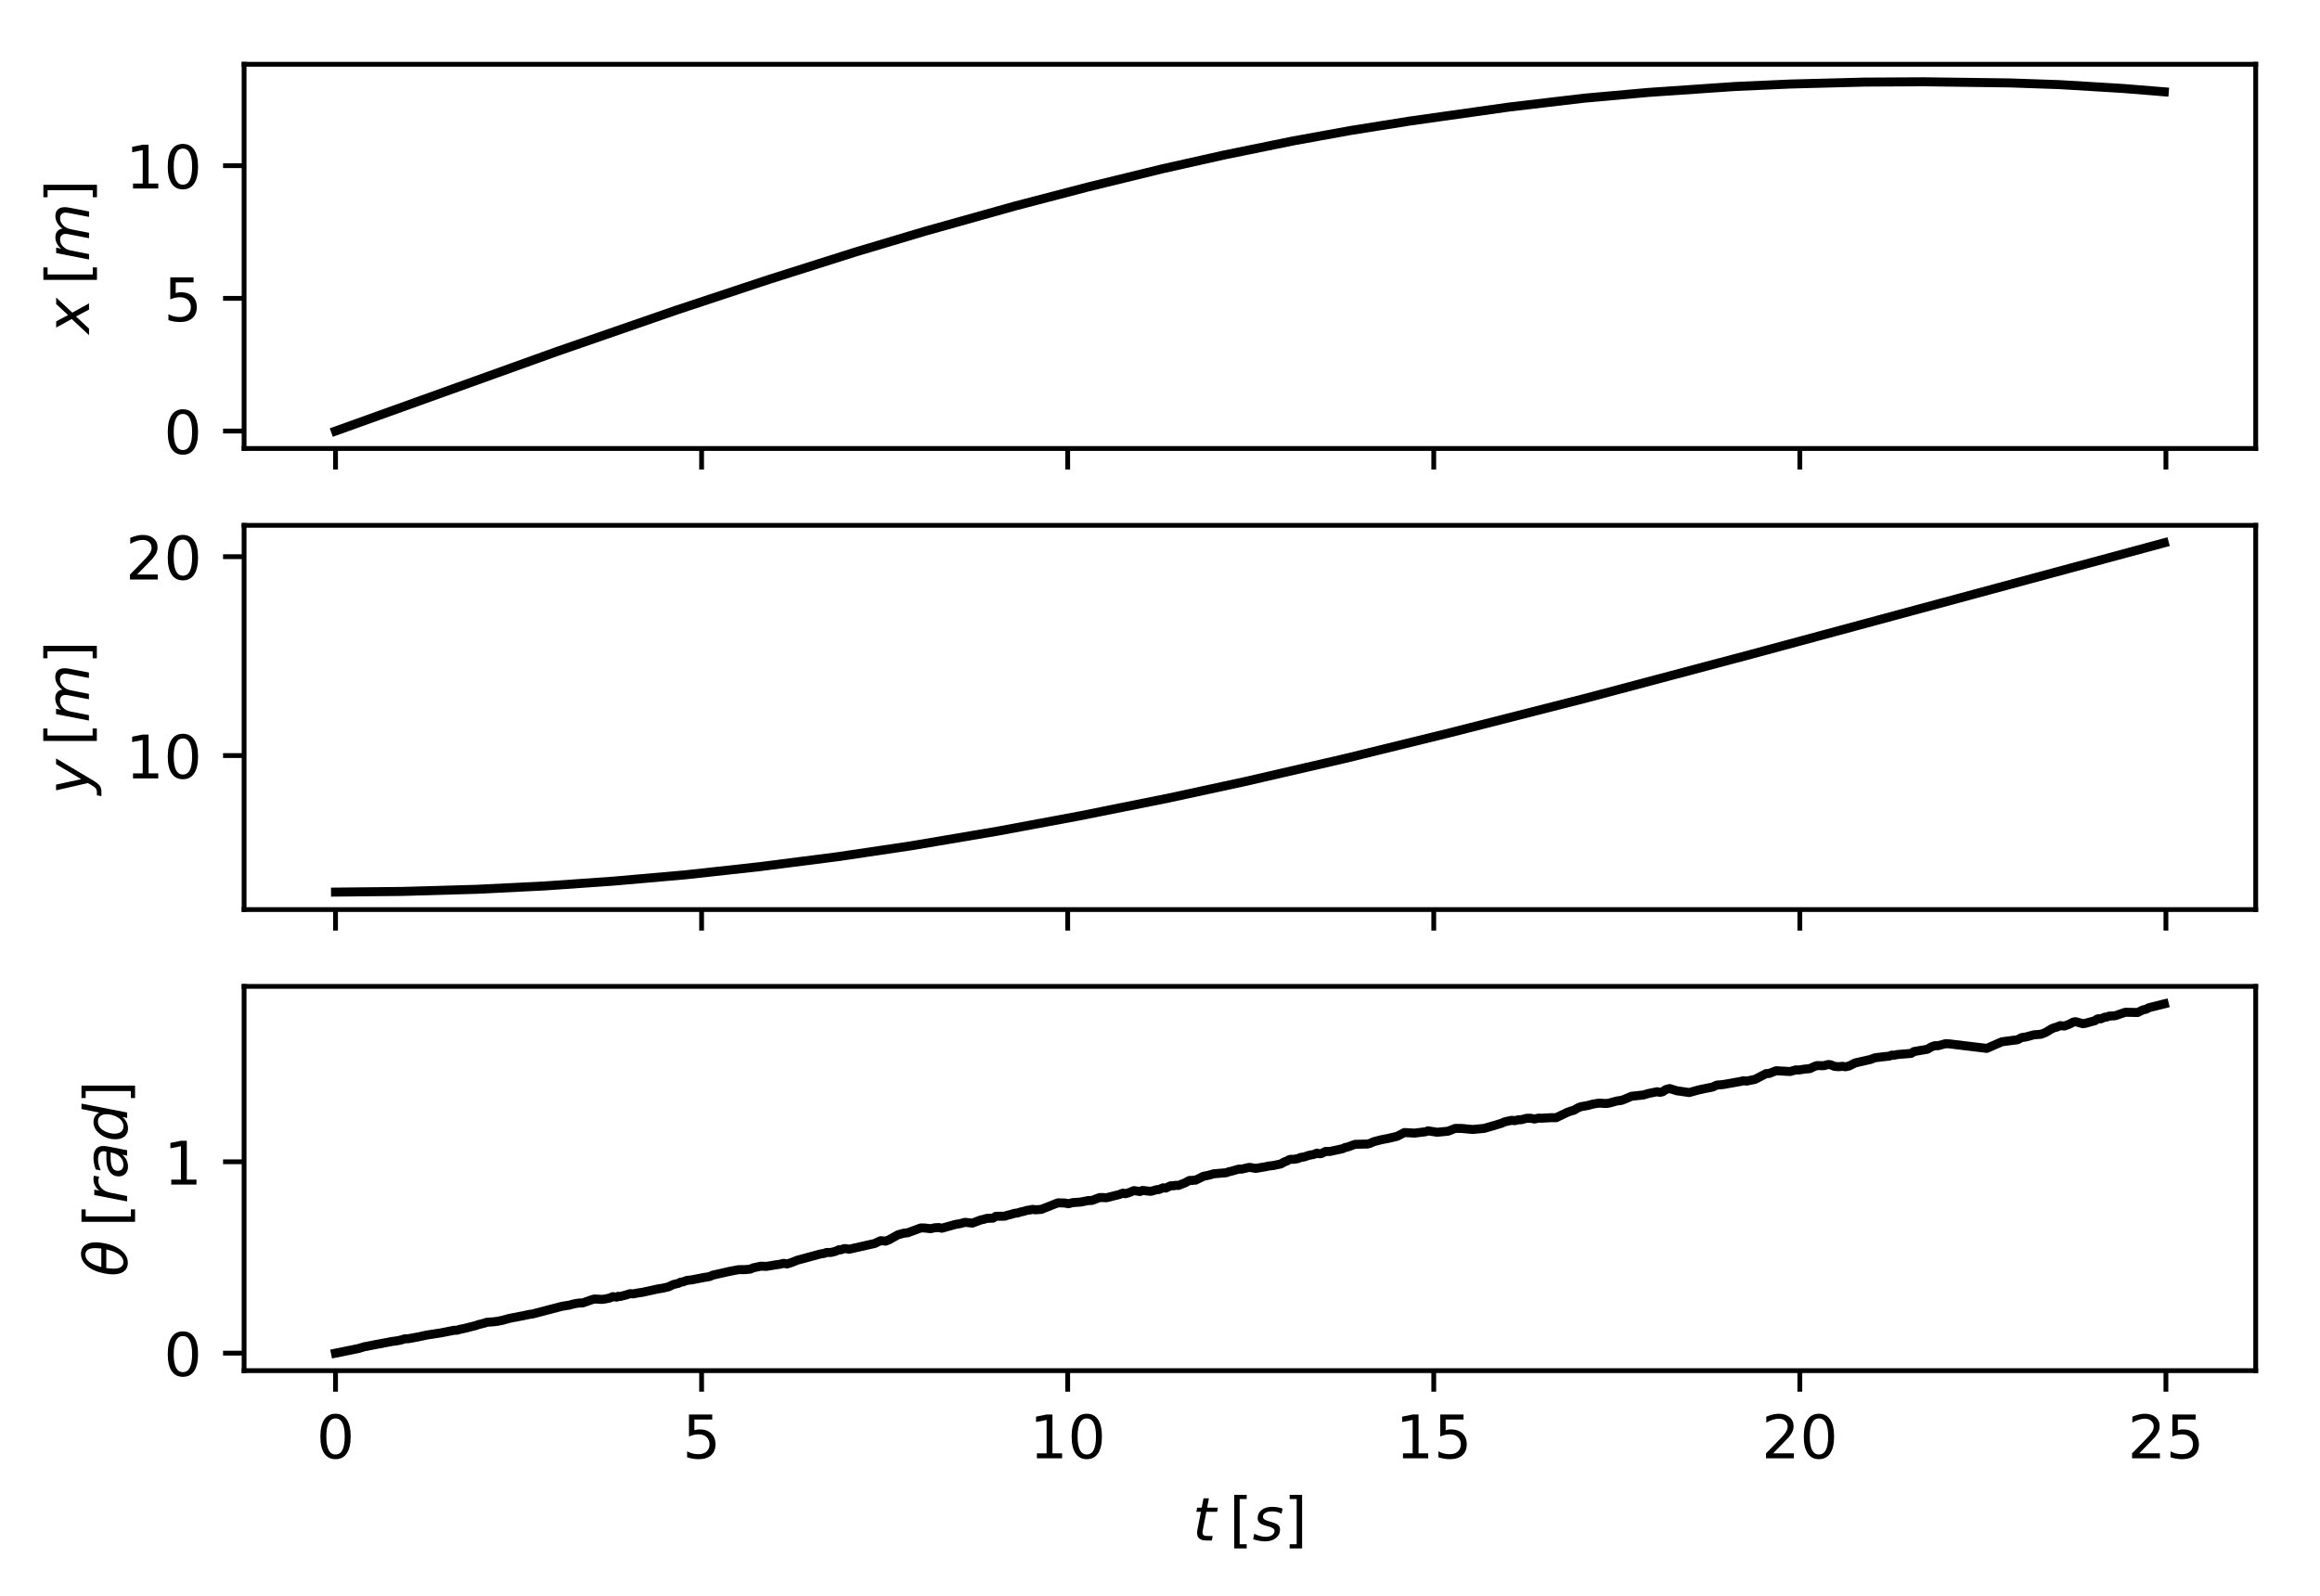 <?xml version="1.0" encoding="utf-8" standalone="no"?>
<!DOCTYPE svg PUBLIC "-//W3C//DTD SVG 1.1//EN"
  "http://www.w3.org/Graphics/SVG/1.1/DTD/svg11.dtd">
<!-- Created with matplotlib (http://matplotlib.org/) -->
<svg height="265.696pt" version="1.1" viewBox="0 0 386.125 265.696" width="386.125pt" xmlns="http://www.w3.org/2000/svg" xmlns:xlink="http://www.w3.org/1999/xlink">
 <defs>
  <style type="text/css">
*{stroke-linecap:butt;stroke-linejoin:round;}
  </style>
 </defs>
 <g id="figure_1">
  <g id="patch_1">
   <path d="M 0 265.696 
L 386.125 265.696 
L 386.125 0 
L 0 0 
z
" style="fill:#ffffff;"/>
  </g>
  <g id="axes_1">
   <g id="patch_2">
    <path d="M 40.625 74.653 
L 375.425 74.653 
L 375.425 10.7 
L 40.625 10.7 
z
" style="fill:#ffffff;"/>
   </g>
   <g id="matplotlib.axis_1">
    <g id="xtick_1">
     <g id="line2d_1">
      <defs>
       <path d="M 0 0 
L 0 3.5 
" id="m510d2ed76a" style="stroke:#000000;stroke-width:0.8;"/>
      </defs>
      <g>
       <use style="stroke:#000000;stroke-width:0.8;" x="55.843" xlink:href="#m510d2ed76a" y="74.653"/>
      </g>
     </g>
    </g>
    <g id="xtick_2">
     <g id="line2d_2">
      <g>
       <use style="stroke:#000000;stroke-width:0.8;" x="116.77" xlink:href="#m510d2ed76a" y="74.653"/>
      </g>
     </g>
    </g>
    <g id="xtick_3">
     <g id="line2d_3">
      <g>
       <use style="stroke:#000000;stroke-width:0.8;" x="177.698" xlink:href="#m510d2ed76a" y="74.653"/>
      </g>
     </g>
    </g>
    <g id="xtick_4">
     <g id="line2d_4">
      <g>
       <use style="stroke:#000000;stroke-width:0.8;" x="238.625" xlink:href="#m510d2ed76a" y="74.653"/>
      </g>
     </g>
    </g>
    <g id="xtick_5">
     <g id="line2d_5">
      <g>
       <use style="stroke:#000000;stroke-width:0.8;" x="299.552" xlink:href="#m510d2ed76a" y="74.653"/>
      </g>
     </g>
    </g>
    <g id="xtick_6">
     <g id="line2d_6">
      <g>
       <use style="stroke:#000000;stroke-width:0.8;" x="360.48" xlink:href="#m510d2ed76a" y="74.653"/>
      </g>
     </g>
    </g>
   </g>
   <g id="matplotlib.axis_2">
    <g id="ytick_1">
     <g id="line2d_7">
      <defs>
       <path d="M 0 0 
L -3.5 0 
" id="m3b0688da0c" style="stroke:#000000;stroke-width:0.8;"/>
      </defs>
      <g>
       <use style="stroke:#000000;stroke-width:0.8;" x="40.625" xlink:href="#m3b0688da0c" y="71.746"/>
      </g>
     </g>
     <g id="text_1">
      <!-- 0 -->
      <defs>
       <path d="M 31.781 66.406 
Q 24.172 66.406 20.328 58.906 
Q 16.5 51.422 16.5 36.375 
Q 16.5 21.391 20.328 13.891 
Q 24.172 6.391 31.781 6.391 
Q 39.453 6.391 43.281 13.891 
Q 47.125 21.391 47.125 36.375 
Q 47.125 51.422 43.281 58.906 
Q 39.453 66.406 31.781 66.406 
z
M 31.781 74.219 
Q 44.047 74.219 50.516 64.516 
Q 56.984 54.828 56.984 36.375 
Q 56.984 17.969 50.516 8.266 
Q 44.047 -1.422 31.781 -1.422 
Q 19.531 -1.422 13.062 8.266 
Q 6.594 17.969 6.594 36.375 
Q 6.594 54.828 13.062 64.516 
Q 19.531 74.219 31.781 74.219 
z
" id="DejaVuSans-30"/>
      </defs>
      <g transform="translate(27.262 75.545)scale(0.1 -0.1)">
       <use xlink:href="#DejaVuSans-30"/>
      </g>
     </g>
    </g>
    <g id="ytick_2">
     <g id="line2d_8">
      <g>
       <use style="stroke:#000000;stroke-width:0.8;" x="40.625" xlink:href="#m3b0688da0c" y="49.662"/>
      </g>
     </g>
     <g id="text_2">
      <!-- 5 -->
      <defs>
       <path d="M 10.797 72.906 
L 49.516 72.906 
L 49.516 64.594 
L 19.828 64.594 
L 19.828 46.734 
Q 21.969 47.469 24.109 47.828 
Q 26.266 48.188 28.422 48.188 
Q 40.625 48.188 47.75 41.5 
Q 54.891 34.812 54.891 23.391 
Q 54.891 11.625 47.562 5.094 
Q 40.234 -1.422 26.906 -1.422 
Q 22.312 -1.422 17.547 -0.641 
Q 12.797 0.141 7.719 1.703 
L 7.719 11.625 
Q 12.109 9.234 16.797 8.062 
Q 21.484 6.891 26.703 6.891 
Q 35.156 6.891 40.078 11.328 
Q 45.016 15.766 45.016 23.391 
Q 45.016 31 40.078 35.438 
Q 35.156 39.891 26.703 39.891 
Q 22.75 39.891 18.812 39.016 
Q 14.891 38.141 10.797 36.281 
z
" id="DejaVuSans-35"/>
      </defs>
      <g transform="translate(27.262 53.462)scale(0.1 -0.1)">
       <use xlink:href="#DejaVuSans-35"/>
      </g>
     </g>
    </g>
    <g id="ytick_3">
     <g id="line2d_9">
      <g>
       <use style="stroke:#000000;stroke-width:0.8;" x="40.625" xlink:href="#m3b0688da0c" y="27.579"/>
      </g>
     </g>
     <g id="text_3">
      <!-- 10 -->
      <defs>
       <path d="M 12.406 8.297 
L 28.516 8.297 
L 28.516 63.922 
L 10.984 60.406 
L 10.984 69.391 
L 28.422 72.906 
L 38.281 72.906 
L 38.281 8.297 
L 54.391 8.297 
L 54.391 0 
L 12.406 0 
z
" id="DejaVuSans-31"/>
      </defs>
      <g transform="translate(20.9 31.378)scale(0.1 -0.1)">
       <use xlink:href="#DejaVuSans-31"/>
       <use x="63.623" xlink:href="#DejaVuSans-30"/>
      </g>
     </g>
    </g>
    <g id="text_4">
     <!-- $x \: [m]$ -->
     <defs>
      <path d="M 60.016 54.688 
L 34.906 27.875 
L 50.297 0 
L 39.984 0 
L 28.422 21.688 
L 8.297 0 
L -2.594 0 
L 24.312 28.812 
L 10.016 54.688 
L 20.312 54.688 
L 30.812 34.906 
L 49.125 54.688 
z
" id="DejaVuSans-Oblique-78"/>
      <path d="M 8.594 75.984 
L 29.297 75.984 
L 29.297 69 
L 17.578 69 
L 17.578 -6.203 
L 29.297 -6.203 
L 29.297 -13.188 
L 8.594 -13.188 
z
" id="DejaVuSans-5b"/>
      <path d="M 89.797 33.016 
L 83.406 0 
L 74.422 0 
L 80.719 32.719 
Q 81.109 34.812 81.297 36.328 
Q 81.5 37.844 81.5 38.922 
Q 81.5 43.312 79.047 45.75 
Q 76.609 48.188 72.219 48.188 
Q 65.672 48.188 60.547 43.281 
Q 55.422 38.375 53.906 30.516 
L 47.906 0 
L 38.922 0 
L 45.312 32.719 
Q 45.703 34.516 45.891 36.047 
Q 46.094 37.594 46.094 38.812 
Q 46.094 43.266 43.656 45.719 
Q 41.219 48.188 36.922 48.188 
Q 30.281 48.188 25.141 43.281 
Q 20.016 38.375 18.5 30.516 
L 12.5 0 
L 3.516 0 
L 14.203 54.688 
L 23.188 54.688 
L 21.484 46.188 
Q 25.141 50.984 30.047 53.484 
Q 34.969 56 40.578 56 
Q 46.531 56 50.359 52.875 
Q 54.203 49.75 54.984 44.188 
Q 59.078 49.953 64.469 52.969 
Q 69.875 56 75.875 56 
Q 82.906 56 86.734 51.953 
Q 90.578 47.906 90.578 40.484 
Q 90.578 38.875 90.375 36.938 
Q 90.188 35.016 89.797 33.016 
z
" id="DejaVuSans-Oblique-6d"/>
      <path d="M 30.422 75.984 
L 30.422 -13.188 
L 9.719 -13.188 
L 9.719 -6.203 
L 21.391 -6.203 
L 21.391 69 
L 9.719 69 
L 9.719 75.984 
z
" id="DejaVuSans-5d"/>
     </defs>
     <g transform="translate(14.82 55.526)rotate(-90)scale(0.1 -0.1)">
      <use transform="translate(0 0.016)" xlink:href="#DejaVuSans-Oblique-78"/>
      <use transform="translate(80.827 0.016)" xlink:href="#DejaVuSans-5b"/>
      <use transform="translate(119.84 0.016)" xlink:href="#DejaVuSans-Oblique-6d"/>
      <use transform="translate(217.252 0.016)" xlink:href="#DejaVuSans-5d"/>
     </g>
    </g>
   </g>
   <g id="line2d_10">
    <path clip-path="url(#p0bb8c75580)" d="M 55.843 71.746 
L 92.676 58.514 
L 112.558 51.626 
L 127.968 46.518 
L 142.303 41.971 
L 153.906 38.504 
L 168.961 34.283 
L 181.126 31.112 
L 193.51 28.089 
L 203.679 25.81 
L 215.182 23.465 
L 224.703 21.736 
L 234.588 20.157 
L 251.12 17.823 
L 263.656 16.343 
L 274.354 15.384 
L 288.795 14.395 
L 297.934 13.988 
L 310.26 13.665 
L 320.19 13.613 
L 334.511 13.803 
L 342.847 14.09 
L 353.389 14.728 
L 360.207 15.281 
L 360.207 15.281 
" style="fill:none;stroke:#000000;stroke-linecap:square;stroke-width:1.5;"/>
   </g>
   <g id="patch_3">
    <path d="M 40.625 74.653 
L 40.625 10.7 
" style="fill:none;stroke:#000000;stroke-linecap:square;stroke-linejoin:miter;stroke-width:0.8;"/>
   </g>
   <g id="patch_4">
    <path d="M 375.425 74.653 
L 375.425 10.7 
" style="fill:none;stroke:#000000;stroke-linecap:square;stroke-linejoin:miter;stroke-width:0.8;"/>
   </g>
   <g id="patch_5">
    <path d="M 40.625 74.653 
L 375.425 74.653 
" style="fill:none;stroke:#000000;stroke-linecap:square;stroke-linejoin:miter;stroke-width:0.8;"/>
   </g>
   <g id="patch_6">
    <path d="M 40.625 10.7 
L 375.425 10.7 
" style="fill:none;stroke:#000000;stroke-linecap:square;stroke-linejoin:miter;stroke-width:0.8;"/>
   </g>
  </g>
  <g id="axes_2">
   <g id="patch_7">
    <path d="M 40.625 151.396 
L 375.425 151.396 
L 375.425 87.444 
L 40.625 87.444 
z
" style="fill:#ffffff;"/>
   </g>
   <g id="matplotlib.axis_3">
    <g id="xtick_7">
     <g id="line2d_11">
      <g>
       <use style="stroke:#000000;stroke-width:0.8;" x="55.843" xlink:href="#m510d2ed76a" y="151.396"/>
      </g>
     </g>
    </g>
    <g id="xtick_8">
     <g id="line2d_12">
      <g>
       <use style="stroke:#000000;stroke-width:0.8;" x="116.77" xlink:href="#m510d2ed76a" y="151.396"/>
      </g>
     </g>
    </g>
    <g id="xtick_9">
     <g id="line2d_13">
      <g>
       <use style="stroke:#000000;stroke-width:0.8;" x="177.698" xlink:href="#m510d2ed76a" y="151.396"/>
      </g>
     </g>
    </g>
    <g id="xtick_10">
     <g id="line2d_14">
      <g>
       <use style="stroke:#000000;stroke-width:0.8;" x="238.625" xlink:href="#m510d2ed76a" y="151.396"/>
      </g>
     </g>
    </g>
    <g id="xtick_11">
     <g id="line2d_15">
      <g>
       <use style="stroke:#000000;stroke-width:0.8;" x="299.552" xlink:href="#m510d2ed76a" y="151.396"/>
      </g>
     </g>
    </g>
    <g id="xtick_12">
     <g id="line2d_16">
      <g>
       <use style="stroke:#000000;stroke-width:0.8;" x="360.48" xlink:href="#m510d2ed76a" y="151.396"/>
      </g>
     </g>
    </g>
   </g>
   <g id="matplotlib.axis_4">
    <g id="ytick_4">
     <g id="line2d_17">
      <g>
       <use style="stroke:#000000;stroke-width:0.8;" x="40.625" xlink:href="#m3b0688da0c" y="125.761"/>
      </g>
     </g>
     <g id="text_5">
      <!-- 10 -->
      <g transform="translate(20.9 129.56)scale(0.1 -0.1)">
       <use xlink:href="#DejaVuSans-31"/>
       <use x="63.623" xlink:href="#DejaVuSans-30"/>
      </g>
     </g>
    </g>
    <g id="ytick_5">
     <g id="line2d_18">
      <g>
       <use style="stroke:#000000;stroke-width:0.8;" x="40.625" xlink:href="#m3b0688da0c" y="92.659"/>
      </g>
     </g>
     <g id="text_6">
      <!-- 20 -->
      <defs>
       <path d="M 19.188 8.297 
L 53.609 8.297 
L 53.609 0 
L 7.328 0 
L 7.328 8.297 
Q 12.938 14.109 22.625 23.891 
Q 32.328 33.688 34.812 36.531 
Q 39.547 41.844 41.422 45.531 
Q 43.312 49.219 43.312 52.781 
Q 43.312 58.594 39.234 62.25 
Q 35.156 65.922 28.609 65.922 
Q 23.969 65.922 18.812 64.312 
Q 13.672 62.703 7.812 59.422 
L 7.812 69.391 
Q 13.766 71.781 18.938 73 
Q 24.125 74.219 28.422 74.219 
Q 39.75 74.219 46.484 68.547 
Q 53.219 62.891 53.219 53.422 
Q 53.219 48.922 51.531 44.891 
Q 49.859 40.875 45.406 35.406 
Q 44.188 33.984 37.641 27.219 
Q 31.109 20.453 19.188 8.297 
z
" id="DejaVuSans-32"/>
      </defs>
      <g transform="translate(20.9 96.459)scale(0.1 -0.1)">
       <use xlink:href="#DejaVuSans-32"/>
       <use x="63.623" xlink:href="#DejaVuSans-30"/>
      </g>
     </g>
    </g>
    <g id="text_7">
     <!-- $y \: [m]$ -->
     <defs>
      <path d="M 24.812 -5.078 
Q 18.562 -15.578 14.625 -18.188 
Q 10.688 -20.797 4.594 -20.797 
L -2.484 -20.797 
L -0.984 -13.281 
L 4.203 -13.281 
Q 7.953 -13.281 10.594 -11.234 
Q 13.234 -9.188 16.5 -3.219 
L 19.281 2 
L 7.172 54.688 
L 16.703 54.688 
L 25.781 12.797 
L 50.875 54.688 
L 60.297 54.688 
z
" id="DejaVuSans-Oblique-79"/>
     </defs>
     <g transform="translate(14.8 132.27)rotate(-90)scale(0.1 -0.1)">
      <use transform="translate(0 0.016)" xlink:href="#DejaVuSans-Oblique-79"/>
      <use transform="translate(80.827 0.016)" xlink:href="#DejaVuSans-5b"/>
      <use transform="translate(119.84 0.016)" xlink:href="#DejaVuSans-Oblique-6d"/>
      <use transform="translate(217.252 0.016)" xlink:href="#DejaVuSans-5d"/>
     </g>
    </g>
   </g>
   <g id="line2d_19">
    <path clip-path="url(#p4ae3b1a774)" d="M 55.843 148.49 
L 67.047 148.378 
L 79.387 148.023 
L 90.754 147.46 
L 102.168 146.659 
L 114.206 145.601 
L 126.343 144.267 
L 139.437 142.596 
L 151.625 140.785 
L 166.014 138.349 
L 179.627 135.817 
L 194.424 132.852 
L 207.07 130.119 
L 223.881 126.246 
L 241.325 121.966 
L 264.154 116.156 
L 291.443 108.908 
L 360.207 90.35 
L 360.207 90.35 
" style="fill:none;stroke:#000000;stroke-linecap:square;stroke-width:1.5;"/>
   </g>
   <g id="patch_8">
    <path d="M 40.625 151.396 
L 40.625 87.444 
" style="fill:none;stroke:#000000;stroke-linecap:square;stroke-linejoin:miter;stroke-width:0.8;"/>
   </g>
   <g id="patch_9">
    <path d="M 375.425 151.396 
L 375.425 87.444 
" style="fill:none;stroke:#000000;stroke-linecap:square;stroke-linejoin:miter;stroke-width:0.8;"/>
   </g>
   <g id="patch_10">
    <path d="M 40.625 151.396 
L 375.425 151.396 
" style="fill:none;stroke:#000000;stroke-linecap:square;stroke-linejoin:miter;stroke-width:0.8;"/>
   </g>
   <g id="patch_11">
    <path d="M 40.625 87.444 
L 375.425 87.444 
" style="fill:none;stroke:#000000;stroke-linecap:square;stroke-linejoin:miter;stroke-width:0.8;"/>
   </g>
  </g>
  <g id="axes_3">
   <g id="patch_12">
    <path d="M 40.625 228.14 
L 375.425 228.14 
L 375.425 164.187 
L 40.625 164.187 
z
" style="fill:#ffffff;"/>
   </g>
   <g id="matplotlib.axis_5">
    <g id="xtick_13">
     <g id="line2d_20">
      <g>
       <use style="stroke:#000000;stroke-width:0.8;" x="55.843" xlink:href="#m510d2ed76a" y="228.14"/>
      </g>
     </g>
     <g id="text_8">
      <!-- 0 -->
      <g transform="translate(52.662 242.738)scale(0.1 -0.1)">
       <use xlink:href="#DejaVuSans-30"/>
      </g>
     </g>
    </g>
    <g id="xtick_14">
     <g id="line2d_21">
      <g>
       <use style="stroke:#000000;stroke-width:0.8;" x="116.77" xlink:href="#m510d2ed76a" y="228.14"/>
      </g>
     </g>
     <g id="text_9">
      <!-- 5 -->
      <g transform="translate(113.589 242.738)scale(0.1 -0.1)">
       <use xlink:href="#DejaVuSans-35"/>
      </g>
     </g>
    </g>
    <g id="xtick_15">
     <g id="line2d_22">
      <g>
       <use style="stroke:#000000;stroke-width:0.8;" x="177.698" xlink:href="#m510d2ed76a" y="228.14"/>
      </g>
     </g>
     <g id="text_10">
      <!-- 10 -->
      <g transform="translate(171.335 242.738)scale(0.1 -0.1)">
       <use xlink:href="#DejaVuSans-31"/>
       <use x="63.623" xlink:href="#DejaVuSans-30"/>
      </g>
     </g>
    </g>
    <g id="xtick_16">
     <g id="line2d_23">
      <g>
       <use style="stroke:#000000;stroke-width:0.8;" x="238.625" xlink:href="#m510d2ed76a" y="228.14"/>
      </g>
     </g>
     <g id="text_11">
      <!-- 15 -->
      <g transform="translate(232.263 242.738)scale(0.1 -0.1)">
       <use xlink:href="#DejaVuSans-31"/>
       <use x="63.623" xlink:href="#DejaVuSans-35"/>
      </g>
     </g>
    </g>
    <g id="xtick_17">
     <g id="line2d_24">
      <g>
       <use style="stroke:#000000;stroke-width:0.8;" x="299.552" xlink:href="#m510d2ed76a" y="228.14"/>
      </g>
     </g>
     <g id="text_12">
      <!-- 20 -->
      <g transform="translate(293.19 242.738)scale(0.1 -0.1)">
       <use xlink:href="#DejaVuSans-32"/>
       <use x="63.623" xlink:href="#DejaVuSans-30"/>
      </g>
     </g>
    </g>
    <g id="xtick_18">
     <g id="line2d_25">
      <g>
       <use style="stroke:#000000;stroke-width:0.8;" x="360.48" xlink:href="#m510d2ed76a" y="228.14"/>
      </g>
     </g>
     <g id="text_13">
      <!-- 25 -->
      <g transform="translate(354.117 242.738)scale(0.1 -0.1)">
       <use xlink:href="#DejaVuSans-32"/>
       <use x="63.623" xlink:href="#DejaVuSans-35"/>
      </g>
     </g>
    </g>
    <g id="text_14">
     <!-- $t \: [s]$ -->
     <defs>
      <path d="M 42.281 54.688 
L 40.922 47.703 
L 23 47.703 
L 17.188 18.016 
Q 16.891 16.359 16.75 15.234 
Q 16.609 14.109 16.609 13.484 
Q 16.609 10.359 18.484 8.938 
Q 20.359 7.516 24.516 7.516 
L 33.594 7.516 
L 32.078 0 
L 23.484 0 
Q 15.484 0 11.547 3.125 
Q 7.625 6.25 7.625 12.594 
Q 7.625 13.719 7.766 15.062 
Q 7.906 16.406 8.203 18.016 
L 14.016 47.703 
L 6.391 47.703 
L 7.812 54.688 
L 15.281 54.688 
L 18.312 70.219 
L 27.297 70.219 
L 24.312 54.688 
z
" id="DejaVuSans-Oblique-74"/>
      <path d="M 50 53.078 
L 48.297 44.578 
Q 44.734 46.531 40.766 47.5 
Q 36.812 48.484 32.625 48.484 
Q 25.531 48.484 21.453 46.062 
Q 17.391 43.656 17.391 39.5 
Q 17.391 34.672 26.859 32.078 
Q 27.594 31.891 27.938 31.781 
L 30.812 30.906 
Q 39.797 28.422 42.797 25.688 
Q 45.797 22.953 45.797 18.219 
Q 45.797 9.516 38.891 4.047 
Q 31.984 -1.422 20.797 -1.422 
Q 16.453 -1.422 11.672 -0.578 
Q 6.891 0.25 1.125 2 
L 2.875 11.281 
Q 7.812 8.734 12.594 7.422 
Q 17.391 6.109 21.781 6.109 
Q 28.375 6.109 32.5 8.938 
Q 36.625 11.766 36.625 16.109 
Q 36.625 20.797 25.781 23.688 
L 24.859 23.922 
L 21.781 24.703 
Q 14.938 26.516 11.766 29.469 
Q 8.594 32.422 8.594 37.016 
Q 8.594 45.75 15.156 50.875 
Q 21.734 56 33.016 56 
Q 37.453 56 41.672 55.266 
Q 45.906 54.547 50 53.078 
z
" id="DejaVuSans-Oblique-73"/>
     </defs>
     <g transform="translate(198.475 256.417)scale(0.1 -0.1)">
      <use transform="translate(0 0.016)" xlink:href="#DejaVuSans-Oblique-74"/>
      <use transform="translate(60.856 0.016)" xlink:href="#DejaVuSans-5b"/>
      <use transform="translate(99.87 0.016)" xlink:href="#DejaVuSans-Oblique-73"/>
      <use transform="translate(151.969 0.016)" xlink:href="#DejaVuSans-5d"/>
     </g>
    </g>
   </g>
   <g id="matplotlib.axis_6">
    <g id="ytick_6">
     <g id="line2d_26">
      <g>
       <use style="stroke:#000000;stroke-width:0.8;" x="40.625" xlink:href="#m3b0688da0c" y="225.233"/>
      </g>
     </g>
     <g id="text_15">
      <!-- 0 -->
      <g transform="translate(27.262 229.032)scale(0.1 -0.1)">
       <use xlink:href="#DejaVuSans-30"/>
      </g>
     </g>
    </g>
    <g id="ytick_7">
     <g id="line2d_27">
      <g>
       <use style="stroke:#000000;stroke-width:0.8;" x="40.625" xlink:href="#m3b0688da0c" y="193.377"/>
      </g>
     </g>
     <g id="text_16">
      <!-- 1 -->
      <g transform="translate(27.262 197.176)scale(0.1 -0.1)">
       <use xlink:href="#DejaVuSans-31"/>
      </g>
     </g>
    </g>
    <g id="text_17">
     <!-- $\theta \: [rad]$ -->
     <defs>
      <path d="M 45.516 34.672 
L 14.453 34.672 
Q 12.359 20.062 14.5 13.875 
Q 17.188 6.25 24.469 6.25 
Q 31.781 6.25 37.359 13.922 
Q 42.234 20.656 45.516 34.672 
z
M 47.016 42.969 
Q 48.344 56.844 46.625 61.719 
Q 43.953 69.438 36.766 69.438 
Q 29.297 69.438 23.828 61.812 
Q 19.531 55.672 16.156 42.969 
z
M 38.188 76.766 
Q 49.906 76.766 54.594 66.406 
Q 59.281 56.109 55.719 37.844 
Q 52.203 19.625 43.453 9.281 
Q 34.766 -1.125 23.047 -1.125 
Q 11.281 -1.125 6.641 9.281 
Q 2 19.625 5.516 37.844 
Q 9.078 56.109 17.719 66.406 
Q 26.422 76.766 38.188 76.766 
z
" id="DejaVuSans-Oblique-3b8"/>
      <path d="M 44.578 46.391 
Q 43.219 47.125 41.453 47.516 
Q 39.703 47.906 37.703 47.906 
Q 30.516 47.906 25.141 42.453 
Q 19.781 37.016 18.016 27.875 
L 12.5 0 
L 3.516 0 
L 14.203 54.688 
L 23.188 54.688 
L 21.484 46.188 
Q 25.047 50.922 30 53.453 
Q 34.969 56 40.578 56 
Q 42.047 56 43.453 55.828 
Q 44.875 55.672 46.297 55.281 
z
" id="DejaVuSans-Oblique-72"/>
      <path d="M 53.719 31.203 
L 47.609 0 
L 38.625 0 
L 40.281 8.297 
Q 36.328 3.422 31.266 1 
Q 26.219 -1.422 20.016 -1.422 
Q 13.031 -1.422 8.562 2.844 
Q 4.109 7.125 4.109 13.812 
Q 4.109 23.391 11.75 28.953 
Q 19.391 34.516 32.812 34.516 
L 45.312 34.516 
L 45.797 36.922 
Q 45.906 37.312 45.953 37.766 
Q 46 38.234 46 39.203 
Q 46 43.562 42.453 45.969 
Q 38.922 48.391 32.516 48.391 
Q 28.125 48.391 23.5 47.266 
Q 18.891 46.141 14.016 43.891 
L 15.578 52.203 
Q 20.656 54.109 25.516 55.047 
Q 30.375 56 34.906 56 
Q 44.578 56 49.625 51.797 
Q 54.688 47.609 54.688 39.594 
Q 54.688 37.984 54.438 35.812 
Q 54.203 33.641 53.719 31.203 
z
M 44 27.484 
L 35.016 27.484 
Q 23.969 27.484 18.672 24.531 
Q 13.375 21.578 13.375 15.375 
Q 13.375 11.078 16.078 8.641 
Q 18.797 6.203 23.578 6.203 
Q 30.906 6.203 36.375 11.453 
Q 41.844 16.703 43.609 25.484 
z
" id="DejaVuSans-Oblique-61"/>
      <path d="M 41.797 8.203 
Q 38.188 3.469 33.25 1.016 
Q 28.328 -1.422 22.312 -1.422 
Q 14.109 -1.422 9.344 4.172 
Q 4.594 9.766 4.594 19.484 
Q 4.594 27.594 7.469 34.938 
Q 10.359 42.281 15.828 48.094 
Q 19.438 51.953 23.969 53.969 
Q 28.516 56 33.5 56 
Q 38.766 56 42.797 53.453 
Q 46.828 50.922 49.031 46.188 
L 54.891 75.984 
L 63.922 75.984 
L 49.125 0 
L 40.094 0 
z
M 13.922 21.094 
Q 13.922 14.016 17.109 10.062 
Q 20.312 6.109 25.984 6.109 
Q 30.172 6.109 33.766 8.125 
Q 37.359 10.156 40.094 14.109 
Q 42.969 18.219 44.625 23.578 
Q 46.297 28.953 46.297 34.188 
Q 46.297 40.969 43.094 44.766 
Q 39.891 48.578 34.281 48.578 
Q 30.031 48.578 26.359 46.578 
Q 22.703 44.578 20.125 40.828 
Q 17.281 36.766 15.594 31.391 
Q 13.922 26.031 13.922 21.094 
z
" id="DejaVuSans-Oblique-64"/>
     </defs>
     <g transform="translate(21.183 212.514)rotate(-90)scale(0.1 -0.1)">
      <use transform="translate(0 0.234)" xlink:href="#DejaVuSans-Oblique-3b8"/>
      <use transform="translate(82.829 0.234)" xlink:href="#DejaVuSans-5b"/>
      <use transform="translate(121.842 0.234)" xlink:href="#DejaVuSans-Oblique-72"/>
      <use transform="translate(162.956 0.234)" xlink:href="#DejaVuSans-Oblique-61"/>
      <use transform="translate(224.235 0.234)" xlink:href="#DejaVuSans-Oblique-64"/>
      <use transform="translate(287.711 0.234)" xlink:href="#DejaVuSans-5d"/>
     </g>
    </g>
   </g>
   <g id="line2d_28">
    <path clip-path="url(#p435e7f1a44)" d="M 55.843 225.233 
L 59.66 224.461 
L 60.682 224.151 
L 61.061 224.094 
L 61.442 224.012 
L 61.98 223.909 
L 62.277 223.849 
L 64.89 223.356 
L 65.111 223.309 
L 65.493 223.254 
L 65.786 223.217 
L 66.18 223.16 
L 66.517 223.09 
L 66.85 223.014 
L 67.341 222.853 
L 67.961 222.826 
L 68.983 222.644 
L 69.334 222.574 
L 69.599 222.526 
L 70.51 222.331 
L 70.917 222.24 
L 73.193 221.885 
L 73.443 221.845 
L 75.221 221.497 
L 75.504 221.434 
L 76.098 221.409 
L 76.591 221.258 
L 77.096 221.16 
L 79.144 220.651 
L 79.627 220.478 
L 80.725 220.207 
L 81.002 220.088 
L 82.092 220.019 
L 82.793 219.93 
L 83.625 219.766 
L 84.783 219.439 
L 87.196 218.979 
L 87.703 218.864 
L 88.267 218.756 
L 88.574 218.729 
L 93.295 217.494 
L 93.739 217.396 
L 94.812 217.228 
L 95.231 217.104 
L 95.865 216.962 
L 96.554 216.873 
L 96.954 216.881 
L 98.327 216.397 
L 98.879 216.227 
L 99.221 216.227 
L 100.184 216.287 
L 100.843 216.189 
L 101.513 216.047 
L 101.958 215.831 
L 102.657 215.903 
L 102.889 215.77 
L 103.173 215.811 
L 103.936 215.614 
L 104.205 215.544 
L 104.848 215.329 
L 105.393 215.363 
L 106.116 215.223 
L 106.45 215.171 
L 106.951 215.102 
L 109.527 214.534 
L 110.226 214.43 
L 111.256 214.193 
L 112.06 213.812 
L 112.962 213.595 
L 113.249 213.422 
L 113.651 213.37 
L 114.32 213.12 
L 115.109 213.037 
L 117.286 212.612 
L 117.646 212.57 
L 118.136 212.466 
L 118.627 212.247 
L 119.202 212.122 
L 121.316 211.641 
L 122.918 211.334 
L 124.04 211.328 
L 124.468 211.28 
L 124.813 211.261 
L 125.415 211.016 
L 126.629 210.758 
L 127.562 210.788 
L 129.239 210.511 
L 129.757 210.445 
L 130.435 210.282 
L 130.98 210.386 
L 131.686 210.164 
L 132.739 209.749 
L 134.118 209.383 
L 136.456 208.745 
L 137.208 208.615 
L 137.531 208.482 
L 138.32 208.47 
L 138.597 208.397 
L 138.982 208.305 
L 139.667 208.009 
L 139.91 208.037 
L 140.495 207.83 
L 140.827 207.841 
L 141.289 207.942 
L 145.598 206.972 
L 146.176 206.687 
L 146.567 206.514 
L 147.403 206.585 
L 147.953 206.369 
L 149.477 205.517 
L 149.755 205.453 
L 150.397 205.268 
L 151.067 205.196 
L 153.252 204.388 
L 153.906 204.4 
L 154.856 204.514 
L 155.574 204.365 
L 156.251 204.321 
L 156.742 204.439 
L 159.037 203.801 
L 159.752 203.687 
L 160.597 203.454 
L 161.842 203.586 
L 163.259 203.047 
L 163.744 202.958 
L 164.191 202.803 
L 164.997 202.77 
L 165.251 202.765 
L 165.76 202.452 
L 167.248 202.434 
L 167.589 202.299 
L 168.212 202.154 
L 168.818 201.964 
L 169.294 201.907 
L 170.077 201.682 
L 170.265 201.653 
L 170.555 201.573 
L 170.923 201.461 
L 171.281 201.421 
L 171.878 201.294 
L 172.334 201.371 
L 173.299 201.303 
L 176.066 200.212 
L 177.244 200.244 
L 177.831 200.362 
L 178.518 200.176 
L 179.786 200.092 
L 181.126 199.834 
L 181.746 199.812 
L 183.009 199.334 
L 183.598 199.333 
L 184.128 199.368 
L 186.284 198.831 
L 186.892 198.595 
L 187.297 198.698 
L 187.905 198.517 
L 188.715 198.177 
L 189.525 198.294 
L 189.728 198.332 
L 190.133 198.153 
L 191.531 198.3 
L 192.477 198.027 
L 192.855 198.001 
L 193.587 197.712 
L 194.019 197.757 
L 194.828 197.376 
L 195.435 197.36 
L 195.666 197.291 
L 196.127 197.318 
L 197.264 196.869 
L 197.927 196.502 
L 198.112 196.47 
L 198.396 196.494 
L 198.752 196.419 
L 198.972 196.441 
L 200.297 195.794 
L 201.194 195.611 
L 201.969 195.384 
L 202.725 195.316 
L 204.094 195.201 
L 204.509 195.041 
L 204.923 194.954 
L 206.198 194.591 
L 206.634 194.605 
L 207.943 194.303 
L 208.987 194.482 
L 210.741 194.186 
L 211.096 194.094 
L 211.858 194.013 
L 213.192 193.734 
L 213.712 193.424 
L 214.233 193.228 
L 214.549 193.026 
L 214.866 192.961 
L 215.307 192.967 
L 215.997 192.856 
L 216.486 192.649 
L 217.057 192.572 
L 217.803 192.316 
L 218.684 192.142 
L 219.196 191.936 
L 219.551 192.042 
L 219.905 192.017 
L 220.614 191.656 
L 221.338 191.662 
L 223.47 191.2 
L 223.881 190.997 
L 224.292 190.921 
L 225.525 190.471 
L 227.58 190.424 
L 227.991 190.323 
L 228.648 190.03 
L 229.961 189.693 
L 231.085 189.478 
L 232.523 189.139 
L 233.753 188.511 
L 235.423 188.606 
L 237.318 188.373 
L 237.657 188.219 
L 238.109 188.296 
L 239.187 188.463 
L 240.992 188.292 
L 242.216 187.816 
L 243.32 187.835 
L 245.086 188.001 
L 246.707 187.851 
L 247.047 187.814 
L 247.942 187.552 
L 248.837 187.293 
L 249.92 186.963 
L 250.447 186.727 
L 251.589 186.476 
L 252.106 186.537 
L 252.75 186.378 
L 253.184 186.379 
L 254.053 186.145 
L 254.706 186.127 
L 255.006 186.185 
L 255.387 186.262 
L 256.065 186.108 
L 256.586 186.125 
L 258.263 186.034 
L 258.985 186.045 
L 260.864 185.144 
L 261.582 184.892 
L 261.941 184.808 
L 262.659 184.381 
L 263.158 184.2 
L 264.154 184.028 
L 265.151 183.769 
L 266.147 183.614 
L 267.246 183.678 
L 267.796 183.615 
L 269.162 183.246 
L 269.871 183.157 
L 270.425 182.952 
L 271.514 182.478 
L 273.543 182.252 
L 274.354 182.007 
L 275.827 181.713 
L 276.268 181.822 
L 276.71 181.727 
L 277.301 181.33 
L 277.891 181.191 
L 279.073 181.558 
L 281.138 181.853 
L 282.666 181.426 
L 283.882 181.168 
L 285.023 180.941 
L 285.731 180.613 
L 286.794 180.522 
L 289.636 180.015 
L 290.196 179.886 
L 290.654 179.957 
L 292.104 179.656 
L 293.936 178.698 
L 294.429 178.681 
L 295.617 178.222 
L 297.934 178.356 
L 298.894 178.077 
L 299.36 178.108 
L 300.27 177.96 
L 300.874 177.905 
L 301.169 177.884 
L 302.029 177.495 
L 302.404 177.367 
L 303.527 177.389 
L 304.276 177.182 
L 304.65 177.225 
L 305.311 177.491 
L 305.971 177.551 
L 306.631 177.491 
L 307.167 177.564 
L 307.703 177.448 
L 308.775 176.922 
L 311.319 176.346 
L 312.067 176.063 
L 313.249 175.92 
L 314.497 175.781 
L 314.866 175.622 
L 315.178 175.652 
L 315.754 175.531 
L 318.089 175.335 
L 318.559 175.026 
L 320.787 174.648 
L 321.385 174.278 
L 321.982 174.059 
L 322.58 174.051 
L 323.775 173.73 
L 324.373 173.743 
L 330.665 174.503 
L 333.169 173.406 
L 335.791 173.064 
L 336.466 172.704 
L 337.141 172.611 
L 338.49 172.252 
L 339.315 172.179 
L 339.728 172.144 
L 340.505 171.829 
L 341.487 171.227 
L 341.614 171.197 
L 341.899 171.048 
L 342.292 170.972 
L 342.847 170.719 
L 343.594 170.778 
L 344.341 170.502 
L 345.087 170.119 
L 345.461 170.061 
L 346.666 170.398 
L 347.087 170.325 
L 347.787 170.133 
L 348.695 169.887 
L 348.997 169.638 
L 349.3 169.549 
L 349.641 169.587 
L 350.322 169.299 
L 350.663 169.281 
L 351.004 169.13 
L 352.026 169.072 
L 353.73 168.489 
L 355.767 168.531 
L 356.664 168.093 
L 357.17 167.99 
L 357.676 167.722 
L 359.701 167.221 
L 360.207 167.094 
L 360.207 167.094 
" style="fill:none;stroke:#000000;stroke-linecap:square;stroke-width:1.5;"/>
   </g>
   <g id="patch_13">
    <path d="M 40.625 228.14 
L 40.625 164.187 
" style="fill:none;stroke:#000000;stroke-linecap:square;stroke-linejoin:miter;stroke-width:0.8;"/>
   </g>
   <g id="patch_14">
    <path d="M 375.425 228.14 
L 375.425 164.187 
" style="fill:none;stroke:#000000;stroke-linecap:square;stroke-linejoin:miter;stroke-width:0.8;"/>
   </g>
   <g id="patch_15">
    <path d="M 40.625 228.14 
L 375.425 228.14 
" style="fill:none;stroke:#000000;stroke-linecap:square;stroke-linejoin:miter;stroke-width:0.8;"/>
   </g>
   <g id="patch_16">
    <path d="M 40.625 164.187 
L 375.425 164.187 
" style="fill:none;stroke:#000000;stroke-linecap:square;stroke-linejoin:miter;stroke-width:0.8;"/>
   </g>
  </g>
 </g>
 <defs>
  <clipPath id="p0bb8c75580">
   <rect height="63.953" width="334.8" x="40.625" y="10.7"/>
  </clipPath>
  <clipPath id="p4ae3b1a774">
   <rect height="63.953" width="334.8" x="40.625" y="87.444"/>
  </clipPath>
  <clipPath id="p435e7f1a44">
   <rect height="63.953" width="334.8" x="40.625" y="164.187"/>
  </clipPath>
 </defs>
</svg>

